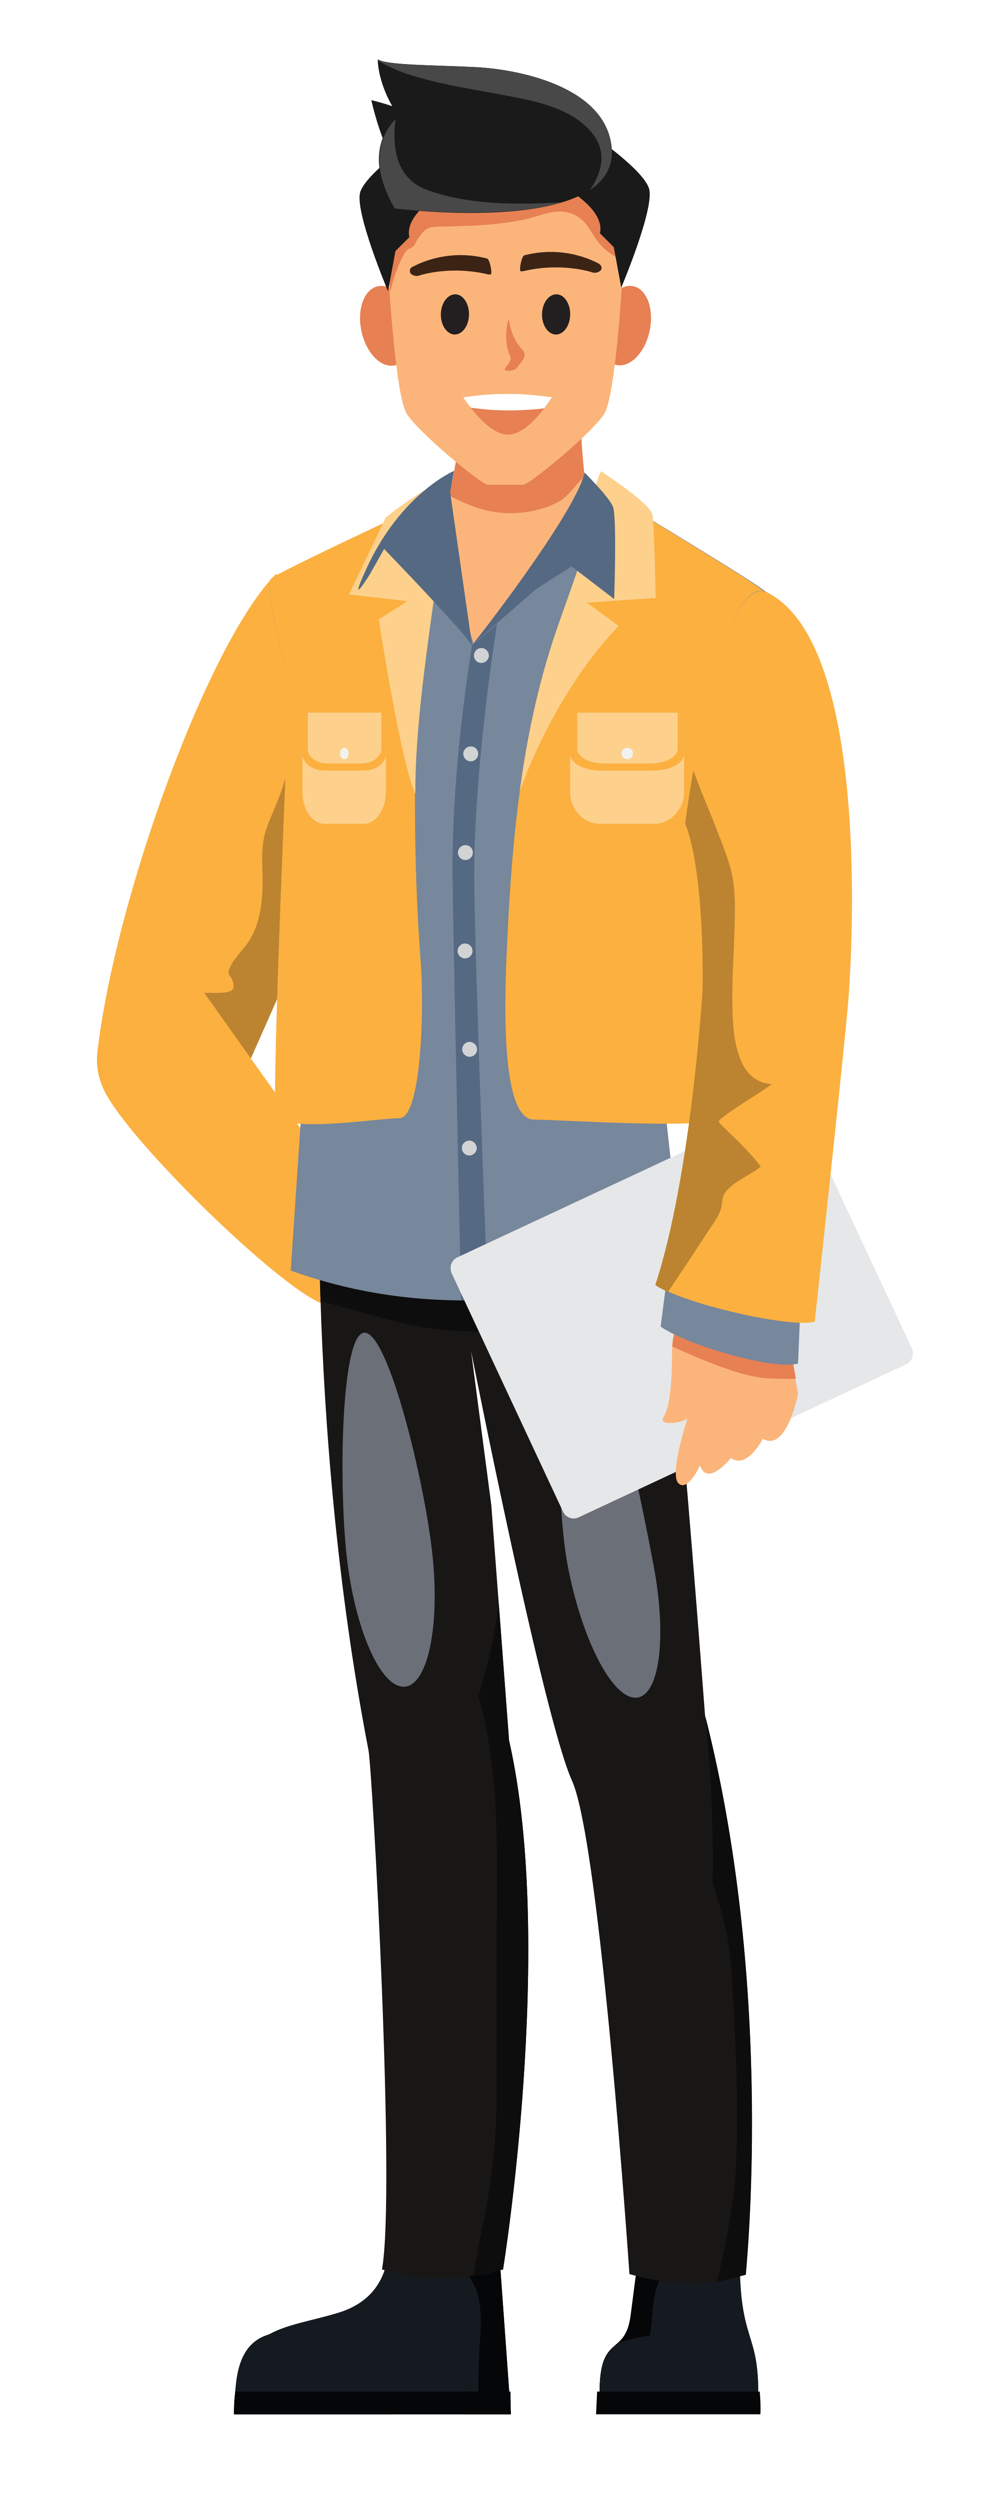 <svg version="1.1" id="Ebene_1" xmlns="http://www.w3.org/2000/svg" xmlns:xlink="http://www.w3.org/1999/xlink"
	 viewBox="0 0 280 704" style="enable-background:new 0 0 280 704;" xml:space="preserve">
<style type="text/css">
	#student-2-rrze-expo{
	/*Hautfarben*/
	--hautfarbe: #FBB57A;
	--hautschatten: #E78052;
	--augenfarbe: #231F20;

	/*Haarfarben*/
	--haarfarbe: #1A1A1A;
	--haarlicht: #484848; /*Heller als basiston*/
	--augenbrauen: #3C2415; /*kann theoretisch auf haarfarbe gesetzt werden*/

	/*Klamotten*/
	--mantelfarbe: #FBB040;
	--mantelschatten: #BC8430;
	--mantellicht: #FDD08C; /*Heller als Basiston*/
	--brusttaschenknopf: #F1F2F2; /*Nur fuer helle Basistoene*/

	--hemdfarbe: #77879C;
	--hemdlicht: #556983; /*Hemdkragen*/
	--hemdknoepfe: #D1D3D4;

	--hosenfarbe: #191616;
	--hosenschatten: #0D0D0D;
	--hosenlicht: #BBC7D9;

	--schuhfarbe: #151A21;
	--schuhsohle: #050608;

	--klemmbrett: #E6E7E8;

	}


	/*Jackenklassen*/
	#student-2-rrze-expo .st0{fill:#FBB040; fill: #FBB040;} /*Jackenbasis*/
	#student-2-rrze-expo .st1{fill:#BC8430; fill: #BC8430;} /*Jackenschatten*/
	#student-2-rrze-expo .st12{fill:#FDD08C; fill: #FDD08C;} /*Jackenakzent Kragen*/
	#student-2-rrze-expo .st19{fill:#F1F2F2; fill: #F1F2F2;} /*Taschenknopf Bruststasche*/

	/*Hemdklassen*/
	#student-2-rrze-expo .st11{fill:#77879C; fill: #77879C;} /*Hemdbasis*/
	#student-2-rrze-expo .st17{fill:#556983; fill: #556983;} /*Hemdkragen und Schatten*/
	#student-2-rrze-expo .st18{fill:#D1D3D4; fill: #D1D3D4;} /*Hemdknoepfe*/

	/*Hosenklassen*/
	#student-2-rrze-expo .st5{fill:#191616; fill: #191616;} /*Hosenbasis*/
	#student-2-rrze-expo .st6{fill:#0D0D0D; fill: #0D0D0D;} /*Hosenschatten*/
	#student-2-rrze-expo .st8{fill:#454545; fill: #BBC7D9;} /*Hosenlicht*/

	/*Schuhklassen*/

	/*Gesichtfeatureklassen*/
	#student-2-rrze-expo .st13{fill:#231F20; fill: #231F20;} /*Augen*/
	#student-2-rrze-expo .st16{fill:#FFFFFF;} /*Zahnreihe*/

	/*Hautklassen*/
	#student-2-rrze-expo .st9{fill:#FBB57A; fill: #FBB57A;} /*Hautbasis*/
	#student-2-rrze-expo .st10{fill:#E78052; fill: #E78052;} /*Hautschatten*/
	#student-2-rrze-expo .st15{fill:#AD603E; fill: #E78052;} /*Nase*/
	#student-2-rrze-expo .st23{fill:#FAB57A; fill: #FBB57A;} /*Hautfarbe Arm und Hand*/

	/*Haarklassen*/
	#student-2-rrze-expo .st20{fill:#1A1A1A; fill: #1A1A1A;} /*Haarbasis*/
	#student-2-rrze-expo .st21{fill:#484848; fill: #484848;} /*Haarlicht*/
	#student-2-rrze-expo .st14{fill:#3C2415; fill: #3C2415;} /*Augenbrauen*/

	#student-2-rrze-expo .st2{fill:#151A21; fill: #151A21;} /*Schuhbasis und Schuhkappe*/
	#student-2-rrze-expo .st3{fill:#0B0D11; fill: #050608;} /*Schuhakzent*/
	#student-2-rrze-expo .st4{fill:#050608; fill: #050608;} /*Schuhsohle*/

	/*Assetklassen*/
	#student-2-rrze-expo .st7{opacity:0.5;} /*Schlagschatten*/

	#student-2-rrze-expo .st22{fill:#E6E7E8; fill: #E6E7E8;} /*Klemmbrett*/

</style>
<g id="student-2-rrze-expo">
	<g id="student-2-armlinks">
		<path id="student-2-jackenbasislinks_1_" class="st0" d="M27.5,295.7c5.2-43.5,31.3-115.1,50.3-134.1c9.4,13.1,26.5,30.8,25.6,62l-32.8,74.2
			C56.3,312.3,36.5,312.1,27.5,295.7z"/>
		<path id="student-2-jackenschattenlinks" class="st1" d="M101.4,203.9c-3.2,0.6-6.4,1.6-9.5,2.6c-3.3,1.1-6.5,2.3-9.6,3.7
			c-0.7,5.4-2.2,10.7-4.2,15.6c-1.3,3.3-2.9,6.4-3.7,9.9c-0.6,2.8-0.6,5.6-0.5,8.4c0.2,6.9,0.2,14.1-3.4,20.3
			c-1.5,2.7-4,4.7-5.4,7.4c-1.9,3.7,0.5,2.1,0.7,6c0.1,3.7-12.7,0-14.3,3.3c-0.1,0.2,10.9,13.3,10.8,13.5c0.8,0.7,1.7,1.3,2.6,1.7
			c1.6,0.8,3.2,1.5,4.7,2.6c0.4-0.4,0.8-0.7,1.2-1.1l32.8-74.2C103.6,216.3,102.8,209.8,101.4,203.9z"/>
		<path id="student-2-jackenvorderarmbasislinks" class="st0" d="M41.9,277.6l15,1.1l42,59.1l-8.2,29.3c-12.7-5-54.6-46-61.3-59.9
			C22,292.2,36.2,278.1,41.9,277.6z"/>
	</g>
	<g id="student-2-hoseundschuhe">
		<g id="student-2-schuhlinks">
			<g id="student-2-schuhbasislinks">
				<path class="st2" d="M65.9,679.9h78l-3.5-48.6c-11.2-1.9-21.8-2.3-31.1,0c0,0,1.9,15-13.7,19.9C80,656.1,65.9,654.6,65.9,679.9
					z"/>
			</g>
			<g id="student-2-schuhakzentlinks">
				<path class="st3" d="M109.3,633.8c9.4,0.7,20.9,1,24.7,10.7c2.2,5.6,1.3,12.3,1,18.1c-0.3,5.7-0.2,11.5-0.4,17.2h9.3l-3.5-48.6
					c-11.2-1.9-21.8-2.3-31.1,0C109.3,631.3,109.4,632.3,109.3,633.8z"/>
			</g>
			<g id="student-2-schuhkappelinks">
				<path class="st2" d="M81.2,656.7c-12.7,0-15.4,9-15,23.2h44.6C99.7,655.9,92.6,656.7,81.2,656.7z"/>
			</g>
			<g id="student-2-schuhsohlelinks">
				<path class="st3" d="M66.3,673.5c-0.3,1.9-0.4,4.1-0.4,6.4h78l-0.5-6.4H66.3z"/>
			</g>
			<g id="student-2-schuhsohlelinkshinten">
				<path class="st4" d="M130.4,673.5c-0.1,1.9-0.1,4.1-0.1,6.4h13.6l-0.1-6.4H130.4z"/>
			</g>
		</g>
		<g id="student-2-schuhrechts">
			<g id="student-2-schuhbasisrechts">
				<path class="st2" d="M179.7,636.2c1.7-11.5,28.7-8.9,28.7,0.1c0,23.1,5.2,20.1,5.2,37.5c0,5.2,0.5,0.6-18.8,0.6
					c-19.3,0-25.9,6-25.9-0.4c0-17.2,7-10.2,8.7-21.6L179.7,636.2z"/>
			</g>
			<g id="student-2-schuhakzentrechts">
				<path class="st3" d="M186.1,641.5c-3,5.9-1.8,13.2-3.8,19.4c-1.8,5.6-6.4,11.5-11.4,16c-1.3-0.2-2-0.9-2-2.8
					c0-17.2,7-10.2,8.7-21.6l2.1-16.2c1.5-10.3,23.3-9.3,27.8-2.5C199.3,633.4,190.2,633.3,186.1,641.5z"/>
			</g>
			<g id="student-2-schuhkapperechts">
				<path class="st2" d="M174.1,659.8c12-4,25.8-3.2,37.9,0.9c0.9,3.2,1.6,6.8,1.6,13.2c0,5.2,0.5,0.6-18.8,0.6
					c-19.3,0-25.9,6-25.9-0.4C168.8,663.3,171.6,662,174.1,659.8z"/>
			</g>
			<g id="student-2-schuhsohlerechts">
				<path class="st3" d="M214,673.5c0.2,1.9,0.3,4.1,0.2,6.4h-46.3l0.3-6.4H214z"/>
			</g>
		</g>
		<g id="student-2-hose">
			<path class="st5" d="M90.4,309.4c0,0-4.8,89.3,13.4,183.5c1.1,5.9,7.7,124.5,3.8,146.2c11,3.4,22.4,3.2,34.1,0
				c0,0,14.8-91.4,1.7-149l-5-66.2l-5.7-43.4c0,0,20.4,103.3,28.4,120.9c8,17.6,16.2,139,16.2,139c11.9,3.4,22.8,3.5,32.7,0.1
				c0,0,8.5-79.4-11.4-157.4c0,0-10.7-144.3-16.4-171.7L90.4,309.4z"/>
		</g>
		<g id="hemdschatten_1_">
			<path class="st6" d="M113.4,372.6c10.2,2.4,20.6,2.8,31,1.9c15.1-1.4,29.8-5.4,44.3-9.5c-2.3-24.1-4.7-44.9-6.5-53.6l-91.8-2
				c0,0-1.2,22.6-0.1,57.1C98,368.3,105.6,370.8,113.4,372.6z"/>
		</g>
		<g id="student-2-hosenschatten">
			<path class="st6" d="M143.4,490.2l-2.9-38.7c-1,8.9-3.2,17.6-5.7,26.2c3.3,11.6,4.5,23.7,5,35.8c0.4,11.9,0.1,23.7,0.1,35.6
				v40.8c0,13.1-1.5,25.7-4.3,38.5c-0.8,3.6-1.5,9-2.3,12.5l8.4-1.8C141.7,639.2,156.5,547.8,143.4,490.2z"/>
			<path class="st6" d="M198.8,483.8c1.2,12.7,1.9,25.5,2,38.3c0,2.7,0,5.3-0.1,8c2.6,8,4.8,15.9,5.3,24.4
				c1.1,18.6,2.2,37.2,1.3,55.8c-0.5,10.3-3,22.4-5.3,32.4l8.1-2.1C210,640.6,218.5,561.6,198.8,483.8z"/>
		</g>
		<g id="student-2-hosenlichtlinks" class="st7">
			<path class="st8" d="M121.8,437.7c2.2,20.6-1.4,37.3-8.1,37.3c-6.7,0-13.9-16.7-16.1-37.3c-2.2-20.6-1.5-62.4,5.1-62.4
				C109.4,375.3,119.6,417.1,121.8,437.7z"/>
		</g>
		<g id="student-2-hosenlichtrechts" class="st7">
			<path class="st8" d="M184.1,440.8c3.9,20.6,1.6,37.3-5.1,37.3c-6.7,0-15.2-16.7-19.1-37.3c-3.9-20.6-3-69.7,3.7-69.7
				C170.3,371.1,180.2,420.2,184.1,440.8z"/>
		</g>
	</g>
	<g id="student-2-dekoltee">
		<g id="student-2-dekoltee_1_">
			<path class="st9" d="M163.4,112.5c0,0,0,29.4,5.9,41.6c5.9,12.2-35.3,36-35.3,36s-22.2-22.6-14.2-33.9c8-11.3,9.7-34,9.7-34
				L163.4,112.5z"/>
		</g>
	</g>
	<g id="student-2-halsschatten">
		<g id="student-2-halsschatten_1_">
			<path class="st10" d="M156.6,141.7c-5.3,2.6-12,3.4-17.8,2.4c-4.4-0.8-8.4-2.5-12.3-4.6c2.2-9,2.9-17.3,2.9-17.3l34-9.7
				c0,0,0,10.6,1.3,21.7C161.9,136.6,160.1,140.1,156.6,141.7z"/>
		</g>
	</g>
	<g id="student-2-hemd">
		<g id="student-2-hemdbasis">
			<path class="st11" d="M76.4,163c2.1-1.9,45-21.9,45-21.9l12.1,40.6l37.1-43.1c0,0,42.6,25.6,45.2,28.1
				c1.6,1.6-11.3,36.3-20.7,61.2c-5.4,14.2-4.9,10.6-9.7,25.3c-4.8,14.7,7.1,102.4,7.1,102.4c-39,12.7-76.1,14.7-110.6,2.2
				l4.9-73.1l-5.2-91.6C81.5,193.2,74.3,164.9,76.4,163L76.4,163z"/>
		</g>
	</g>
	<g id="student-2-jackemitkragen">
		<g id="student-2-jackenbasislinks">
			<path class="st0" d="M112.5,314.9c6,0,7.1-29.3,6-44.2c-1.1-14.6-1.6-29.2-1.6-43.9c0-28.1-1.2-56.3,1.4-84.3
				c-9.9,4.6-40.1,18.8-41.9,20.4c-2.1,1.9,5.1,30.2,5.1,30.2s-5.1,115-3.8,120.6C79,319.4,106.4,314.9,112.5,314.9z"/>
		</g>
		<g id="student-2-jackenkragenlinks">
			<path class="st12" d="M108.6,145.8c-1.6,3.5-10.3,21.6-10.3,21.6l16.5,1.9l-8.1,5.1c0,0,6.2,40.7,10.3,49.1
				c-0.1-27,7.1-62.3,9.6-89.3C123.5,135.7,115.5,140.1,108.6,145.8z"/>
		</g>
		<g id="student-2-jackenbasisrechts">
			<path class="st0" d="M203.4,228c9.5-25,13.9-59.6,12.2-61.2c-2.5-2.5-41.2-25.8-44.8-28c-3.1,6.1-5.2,12.7-7.3,19.3
				c-2.3,7.2-5,14.2-7.4,21.4c-9.3,28.1-12,57.8-13.3,87.3c-0.8,16.2-1.6,48.5,7.6,48.5c9.2,0,55.1,3.5,56.9-1.7
				C209,308.4,198,242.2,203.4,228z"/>
		</g>
		<g id="student-2-jackenkragenrechts">
			<path class="st12" d="M174.3,176.3l-9-6.6l19.4-1.3c0,0-0.3-17.6-0.9-23.5c-0.8-3.2-13.2-11.3-14.5-12.2
				c-3.1,6.1-3.7,18.8-5.8,25.3c-2.3,7.2-5,14.2-7.4,21.4c-4.7,14.1-7.7,28.7-9.7,43.4C157.6,192.2,174.3,176.3,174.3,176.3z"/>
		</g>
	</g>
	<g id="student-2-gesicht">
		<g id="student-2-facials">
			<g id="student-2-ohrrechts">
				<path class="st10" d="M169,90.2c-1.3,6.2,0.8,11.8,4.6,12.6c3.9,0.8,8.1-3.5,9.4-9.6c1.3-6.2-0.8-11.8-4.6-12.6
					C174.6,79.8,170.4,84.1,169,90.2L169,90.2z"/>
			</g>
			<g id="student-2-ohrlinks">
				<path class="st10" d="M101.8,93.2c1.3,6.2,5.5,10.5,9.4,9.7c3.9-0.8,6-6.5,4.7-12.6c-1.3-6.2-5.5-10.5-9.4-9.7
					C102.6,81.4,100.5,87,101.8,93.2L101.8,93.2z"/>
			</g>
			<g id="student-2-kopfbasis">
				<path class="st9" d="M142.4,43.9c31.1,0,32.9,29.1,33,32.7c0,0.2,0,0.4,0,0.6c-0.2,3.2-2,33.2-5,39
					c-2.5,4.8-21.2,20.3-23,20.3H146h-7.1h-1.5c-1.8,0-20.5-15.5-23-20.3c-3-5.7-4.8-35.7-5-39c0-0.2,0-0.4,0-0.6
					C109.5,73.1,111.4,43.9,142.4,43.9L142.4,43.9z"/>
			</g>
			<g id="student-2-haarschatten">
				<path class="st10" d="M169.9,69.7c-1.9-1.8-2.9-3.9-4.4-6c-1.7-2.4-4.1-3.9-7.1-4.1c-3.1-0.2-6.1,1-9,1.8
					c-5,1.3-10.2,1.8-15.4,2.1c-2.6,0.1-5.2,0.2-7.8,0.3c-1.6,0-3.5-0.1-5.1,0.3c-1.7,0.5-2.7,2.2-3.6,3.5
					c-0.6,0.9-0.4,1.4-1.7,2.2c-0.4,0.3-0.7,0.3-1.1,0.6c-0.9,0.8-1.6,2.6-2.1,3.6c-1.2,2.7-2,5.5-2.7,8.3
					c-0.2-2.6-0.3-4.5-0.3-5.2c0-0.2,0-0.4,0-0.6c0.1-3.5,2-32.7,33-32.7c26.4,0,31.7,21,32.8,29.5
					C173.3,72.4,171.5,71.2,169.9,69.7z"/>
			</g>
			<g id="student-2-augerechts">
				<path class="st13" d="M157,82.9c-2.2-0.2-4.1,2.1-4.3,5.2c-0.2,3.1,1.4,5.8,3.6,6.1c2.2,0.2,4.1-2.1,4.3-5.2
					C160.8,85.9,159.2,83.1,157,82.9L157,82.9z"/>
			</g>
			<g id="student-2-augelinks">
				<path class="st13" d="M128.5,82.9c-2.2-0.2-4.1,2.1-4.3,5.2c-0.2,3.1,1.4,5.8,3.6,6.1c2.2,0.2,4.1-2.1,4.3-5.2
					C132.3,85.9,130.7,83.1,128.5,82.9L128.5,82.9z"/>
			</g>
			<g id="student-2-augenbrauelinks">
				<path class="st14" d="M116.5,75c0.5-0.2,9.1-5.2,20.7-2.2c0.8,0.2,1.6,4.5,1,4.5c-0.2,0-0.4,0-0.6,0
					c-10.7-2.6-19.3,0.2-19.5,0.3c-0.9,0.3-2,0-2.5-0.7C115.2,76.1,115.6,75.3,116.5,75L116.5,75z"/>
			</g>
			<g id="student-2-augenbrauerechts">
				<path class="st14" d="M168.4,74.1c-0.5-0.2-9.1-5.2-20.7-2.2c-0.8,0.2-1.6,4.5-1,4.5c0.2,0,0.4,0,0.6,0
					c10.7-2.6,19.3,0.2,19.5,0.3c0.9,0.3,2,0,2.5-0.7C169.7,75.3,169.3,74.5,168.4,74.1L168.4,74.1z"/>
			</g>
			<g id="student-2-nasenruecken">
				<path class="st15" d="M143.5,99.8c0.5,1.3,0.5,1,0.1,2c-0.3,0.7-0.9,1.3-1.3,1.9c-0.8,1.2,2.7,0.8,3.3-0.1
					c0.5-0.8,1.8-2.1,2.1-3.1c0.3-1.2-0.3-1.7-0.9-2.4c-1.8-2.1-2.9-4.7-3.4-7.8C143.2,88.9,141.6,95.5,143.5,99.8L143.5,99.8z"/>
			</g>
			<g id="student-2-mundraum">
				<path class="st10" d="M130.5,111.9c0,0,6.6,10.5,12.6,10.5c6,0,12.4-10.5,12.4-10.5C147,110.6,138.6,110.6,130.5,111.9z"/>
			</g>
			<g id="student-2-zahnreihe">
				<path class="st16" d="M153.3,115c1.3-1.8,2.2-3.1,2.2-3.1c-8.5-1.3-16.8-1.3-25,0c0,0,0.8,1.3,2.1,2.9
					C139.5,115.8,146.4,115.8,153.3,115z"/>
			</g>
		</g>
	</g>
	<g id="student-2-hemdkragenlinks">
		<path class="st17" d="M127.9,132.6c0,0-15.1,6.4-24.8,27.8c-5.4,11.8,1.1,1.3,1.1,1.3l4-7.1c0,0,23.2,24,24.8,27.3l-6.2-43.3
			L127.9,132.6z"/>
	</g>
	<g id="student-2-hemdkragenrechts">
		<path class="st17" d="M164.7,133.1c0,0,7.1,7.1,8,9.7c1.1,3.4,0.3,25.9,0.3,25.9l-12-9.2l-10.1,6.5l-18,15.7
			C133,181.9,161.9,144.9,164.7,133.1z"/>
	</g>
	<g id="student-2-hemdschattenknopfleiste">
		<path class="st17" d="M129.9,366.2c0-0.8-1.9-84.9-2.4-117.6c-0.5-32.8,5.5-66.6,5.5-67l7-5.8c0,0.3-6.8,41.1-6.4,73.7
			c0.5,32.7,3.8,115.8,3.8,116.6L129.9,366.2z"/>
	</g>
	<g id="student-2-knopfleiste">
		<g id="student-2-knopf1">
			<path class="st18" d="M135.6,182.5c-1.1,0-2.1,0.9-2.1,2.1c0,1.1,0.9,2.1,2.1,2.1c1.1,0,2.1-0.9,2.1-2.1
				C137.7,183.4,136.7,182.5,135.6,182.5z"/>
		</g>
		<g id="student-2-knopf2">
			<path class="st18" d="M132.6,210.2c-1.1,0-2.1,0.9-2.1,2.1c0,1.1,0.9,2.1,2.1,2.1c1.1,0,2.1-0.9,2.1-2.1
				C134.7,211.1,133.8,210.2,132.6,210.2z"/>
		</g>
		<g id="student-2-knopf3">
			<path class="st18" d="M131.1,238c-1.1,0-2.1,0.9-2.1,2.1c0,1.1,0.9,2.1,2.1,2.1c1.1,0,2.1-0.9,2.1-2.1
				C133.2,238.9,132.3,238,131.1,238z"/>
		</g>
		<g id="student-2-knopf4">
			<path class="st18" d="M131,265.7c-1.1,0-2.1,0.9-2.1,2.1c0,1.1,0.9,2.1,2.1,2.1c1.1,0,2.1-0.9,2.1-2.1
				C133.1,266.6,132.1,265.7,131,265.7z"/>
		</g>
		<g id="student-2-knopf5">
			<path class="st18" d="M132.3,293.4c-1.1,0-2.1,0.9-2.1,2.1c0,1.1,0.9,2.1,2.1,2.1c1.1,0,2.1-0.9,2.1-2.1
				C134.4,294.4,133.4,293.4,132.3,293.4z"/>
		</g>
		<g id="student-2-knopf6">
			<path class="st18" d="M132.2,321.2c-1.1,0-2.1,0.9-2.1,2.1c0,1.1,0.9,2.1,2.1,2.1c1.1,0,2.1-0.9,2.1-2.1
				C134.2,322.1,133.3,321.2,132.2,321.2z"/>
		</g>
	</g>
	<g id="student-2-jackentascherechts">
		<g id="student-2-taschenkorpusrechts">
			<path class="st12" d="M160.6,200.7V223c0,5,3.8,9,8.5,9h15.1c4.7,0,8.5-4.1,8.5-9v-22.3H160.6z"/>
		</g>
		<g id="student-2-klappenschattenrechts">
			<path class="st0" d="M160.6,200.7v11.6c0,2.6,3.8,4.7,8.5,4.7h15.1c4.7,0,8.5-2.1,8.5-4.7v-11.6H160.6z"/>
		</g>
		<g id="student-2-klapprechts">
			<path class="st12" d="M162.6,200.7v10.2c0,2.3,3.4,4.1,7.5,4.1h13.3c4.1,0,7.5-1.9,7.5-4.1v-10.2H162.6z"/>
		</g>
		<g id="student-2-knopfrechts">
			<path class="st19" d="M176.7,210.6c-0.9,0-1.6,0.7-1.6,1.6c0,0.9,0.7,1.6,1.6,1.6c0.9,0,1.6-0.7,1.6-1.6
				C178.4,211.3,177.6,210.6,176.7,210.6z"/>
		</g>
	</g>
	<g id="student-2-jackentaschelinks">
		<g id="student-2-taschenkorpuslinks">
			<path class="st12" d="M85.2,200.7V223c0,5,2.8,9,6.2,9h11.1c3.4,0,6.2-4.1,6.2-9v-22.3H85.2z"/>
		</g>
		<g id="student-2-klappenschattenlinks">
			<path class="st0" d="M85.2,200.7v11.6c0,2.6,2.8,4.7,6.2,4.7h11.1c3.4,0,6.2-2.1,6.2-4.7v-11.6H85.2z"/>
		</g>
		<g id="student-2-klappelinks">
			<path class="st12" d="M86.7,200.7v10.2c0,2.3,2.5,4.1,5.5,4.1h9.7c3,0,5.5-1.9,5.5-4.1v-10.2H86.7z"/>
		</g>
		<g id="student-2-knopflinks">
			<path class="st19" d="M97,210.6c-0.7,0-1.2,0.7-1.2,1.6c0,0.9,0.5,1.6,1.2,1.6c0.7,0,1.2-0.7,1.2-1.6
				C98.2,211.3,97.6,210.6,97,210.6z"/>
		</g>
	</g>
	<g id="student-2-haarbasis_3_">
		<g id="student-2-haarbasis_4_">
			<path id="haarbasis_5_" class="st20" d="M160.5,53.7c0,0,9.9,5.7,8.5,12l3.9,3.9L175,81c0,0,9.6-22.7,7.8-28
				c-1.8-5.3-15.2-14.5-15.2-14.5L160.5,53.7z"/>
		</g>
	</g>
	<g id="student-2-haarseitelinks">
		<g id="student-2-haarbasis_1_">
			<path id="haarbasis_2_" class="st20" d="M123.8,54.8c0,0-9.9,5.7-8.5,12l-3.9,3.9l-2.1,11.3c0,0-9.6-22.7-7.8-28
				c1.8-5.3,15.2-14.5,15.2-14.5L123.8,54.8z"/>
		</g>
	</g>
	<g id="student-2-haarbestandteil1">
		<g id="student-2-haarbasis">
			<path class="st20" d="M104.6,28.2c1.7,0.4,3.8,1,5.9,1.7c-4.2-7.3-4.1-13.2-4.1-13.2c2.5,1.7,15.6,1.6,27.5,2.2
				c12.1,0.6,35.4,5.3,38.2,21.2c4.7,27.1-61,18.6-61,18.6c-4.7-8-5.3-14.5-3.3-19.8C105.7,33.4,104.6,28.2,104.6,28.2z"/>
		</g>
		<g id="student-2-haarlicht_1_">
			<path class="st21" d="M167.6,38.6c-4-6.1-12-8.9-18.7-10.4c-11.2-2.5-22.6-3.7-33.7-7.2c-3.3-1.1-6.2-2.4-8.8-4
				c0-0.2,0-0.3,0-0.3c2.5,1.7,15.6,1.6,27.5,2.2c12.1,0.6,35.4,5.3,38.2,21.2c1.1,6.1-1.4,10.4-5.9,13.4
				C169.3,48.9,170.9,43.6,167.6,38.6z"/>
		</g>
		<g id="student-2-haarlicht">
			<path class="st21" d="M111.4,33.5c-1,8.4,0.3,16.7,8.7,19.9c11.5,4.3,25,4.3,38.2,3.6c-18.1,5.2-47.1,1.7-47.1,1.7
				C104.7,47.6,106.1,39.3,111.4,33.5z"/>
		</g>
	</g>
	<g id="student-2-klemmbrett">
		<g id="student-2-klemmbrettbasis">
			<path class="st22" d="M163,427.3l92.3-43.1c1.6-0.8,2.3-2.7,1.6-4.4l-31.4-67.2c-0.8-1.6-2.7-2.3-4.4-1.6l-92.3,43.1
				c-1.6,0.8-2.3,2.7-1.6,4.4l31.4,67.2C159.4,427.4,161.4,428.1,163,427.3z"/>
		</g>
	</g>
	<g id="student-2-armrechts">
		<g id="student-2-hand">
			<path class="st23" d="M220,365.7l4.8,26.8c0,0-3.1,16.5-9.9,12.7c0,0-4.5,8.7-9,5.4c0,0-6.6,8.3-8.7,2.1c0,0-3.5,7.6-6.1,5
				c-2.6-2.6,2.6-18.4,2.6-18.4c-0.5,1.2-8.5,2.6-6.8-0.2c1.7-2.8,2.4-8.5,2.4-18.9c0-10.4,8.9-19.6,8.9-19.6L220,365.7z"/>
		</g>
		<g id="student-2-hemdschatten">
			<path class="st10" d="M204.2,385.3c4.2,1.5,8.4,2.7,12.9,2.9c2.4,0.1,4.7,0.1,7.1,0.1l-4.1-22.6l-21.9-5.1c0,0-8.3,8.6-8.8,18.6
				C194.2,381.4,199.1,383.5,204.2,385.3z"/>
		</g>
		<g id="student-2-arm">
			<path class="st23" d="M216.4,167c13.6,7.9,14.6,96.2,13.4,110.5c-1.2,14.3-9.8,88.4-9.8,88.4c-7.1,1.9-14.4-0.1-21.9-5.2
				c4-31.7-2.9-53.2,5.8-81c-6.1-21.9-5.1-33.5-10.8-47.8C193.1,231.8,202.8,159.1,216.4,167z"/>
		</g>
		<g id="student-2-hemd_1_">
			<path class="st11" d="M216.4,167c13.6,7.9,14.6,96.2,13.4,110.5c-1.2,14.3-5,106.5-5,106.5c-7.1,1.9-31.2-5.2-38.7-10.4
				c4-31.7,9.1-66.2,17.8-94c-6.1-21.9-5.1-33.5-10.8-47.8C193.1,231.8,202.8,159.1,216.4,167z"/>
		</g>
		<g id="student-2-basisfarbe">
			<path class="st0" d="M216.4,167c28.7,14.9,23.7,101.2,22.5,115.5c-1.2,14.3-9.4,89.7-9.4,89.7c-7.1,1.9-37.4-5.2-44.9-10.4
				C194.8,331,198,279,198,279s0.8-32.9-4.9-47.1C193.1,231.8,202.5,159.7,216.4,167z"/>
		</g>
		<g id="student-2-schatten">
			<path class="st1" d="M199.5,346.7c1.5-2.3,3.4-4.6,3.8-7.3c0.2-1.8,0.3-2.9,1.5-4.2c2.6-2.9,6.5-4.2,9.5-6.7
				c-3.4-4.5-7.6-8.2-11.6-12.2c-0.3-0.3-0.2-0.8,0.1-1c4.6-3.8,9.9-6.5,14.6-10c-3.8-0.2-6.8-2.4-8.5-6.2
				c-2.3-5.1-2.5-11.1-2.6-16.6c-0.1-6.9,0.4-13.9,0.6-20.8c0.2-6.4,0.4-12.7-1.6-18.8c-2.9-8.8-6.8-17.2-10-25.9
				c-1.5,8.7-2.3,14.9-2.3,14.9c5.7,14.3,4.9,47.1,4.9,47.1s-3.2,52.1-13.3,82.9c0.9,0.6,2.1,1.3,3.6,1.9
				C192,358.1,195.8,352.4,199.5,346.7z"/>
		</g>
	</g>
</g>
</svg>
